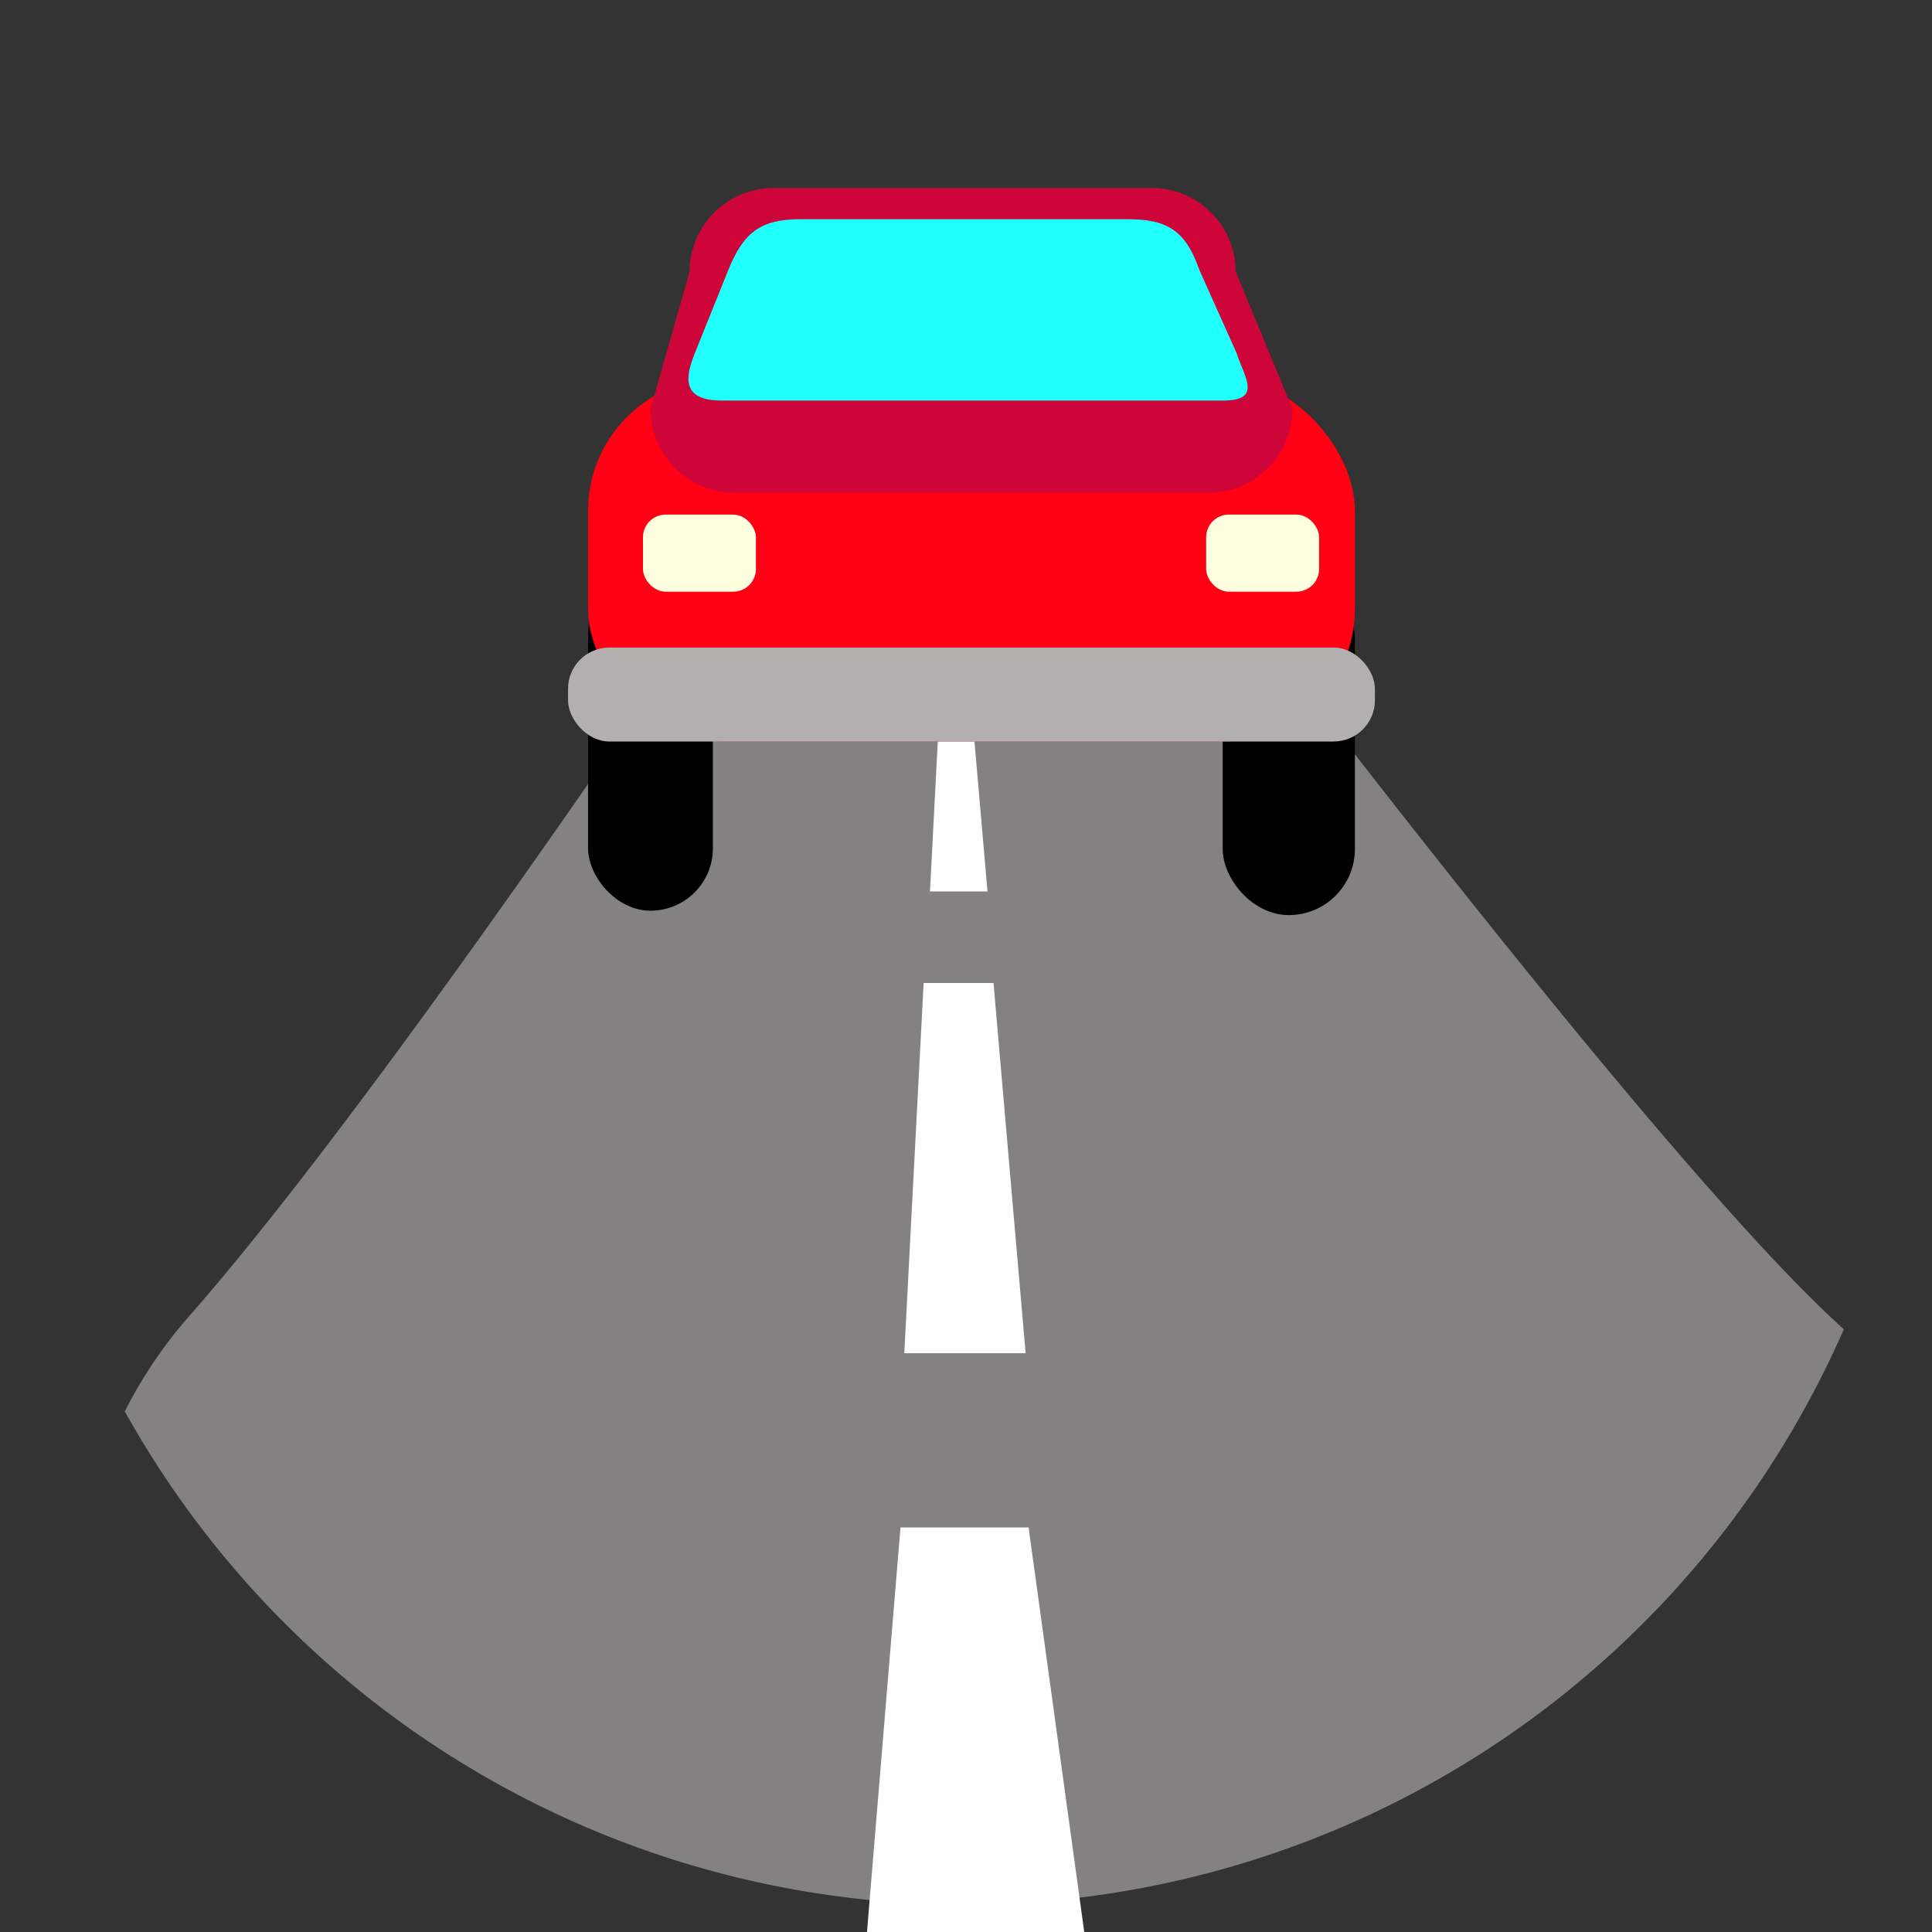 <svg id="icons" xmlns="http://www.w3.org/2000/svg" width="100" height="100" viewBox="0 0 100 100"><rect x="0" y="0" width="100" height="100" fill="#333333" stroke="none"/><title>infrastructure</title><path d="M95.435,68.799C85.594,59.998,60.304,26.211,60.304,26.211l-20.035-.1S20.922,55.402,9.906,67.993a23.59,23.59,0,0,0-3.447,5.06,49.712,49.712,0,0,0,88.977-4.253Z" fill="#848281"/><polygon points="50.284 34.724 48.66 34.724 48.919 29.768 49.854 29.768 50.284 34.724" fill="#fff"/><polygon points="51.112 46.142 48.135 46.142 48.609 37.056 50.324 37.056 51.112 46.142" fill="#fff"/><polygon points="53.086 70.043 46.806 70.043 47.807 50.879 51.424 50.879 53.086 70.043" fill="#fff"/><polygon points="56.287 101.215 44.775 101.215 46.609 79.06 53.24 79.06 56.287 101.215" fill="#fff"/><rect x="30.439" y="29.621" width="6.46" height="17.517" rx="3.23" ry="3.23"/><rect x="63.286" y="29.621" width="6.843" height="17.744" rx="3.421" ry="3.421"/><rect x="30.439" y="19.576" width="39.689" height="18.803" rx="6.859" ry="6.859" fill="#ff0015"/><path d="M62.565,25.506H38.003a4.346,4.346,0,0,1-4.334-4.334l2.023-7.108A4.347,4.347,0,0,1,40.026,9.73h19.6A4.347,4.347,0,0,1,63.96,14.064l2.939,7.108A4.346,4.346,0,0,1,62.565,25.506Z" fill="#ce0539"/><path d="M63.286,20.733H37.361c-2.057,0-1.911-1.157-1.415-2.409l1.746-4.335c.793-1.968,1.683-2.643,3.74-2.643H58.346c2.057,0,3.015.562,3.74,2.643l1.917,4.281C64.432,19.576,65.343,20.733,63.286,20.733Z" fill="#1ffffb"/><rect x="29.401" y="33.517" width="41.765" height="4.863" rx="2.138" ry="2.138" fill="#b2afaf"/><rect x="62.43" y="26.635" width="5.846" height="3.991" rx="1.175" ry="1.175" fill="#feffdf"/><rect x="33.28" y="26.635" width="5.846" height="3.991" rx="1.175" ry="1.175" fill="#feffdf"/></svg>